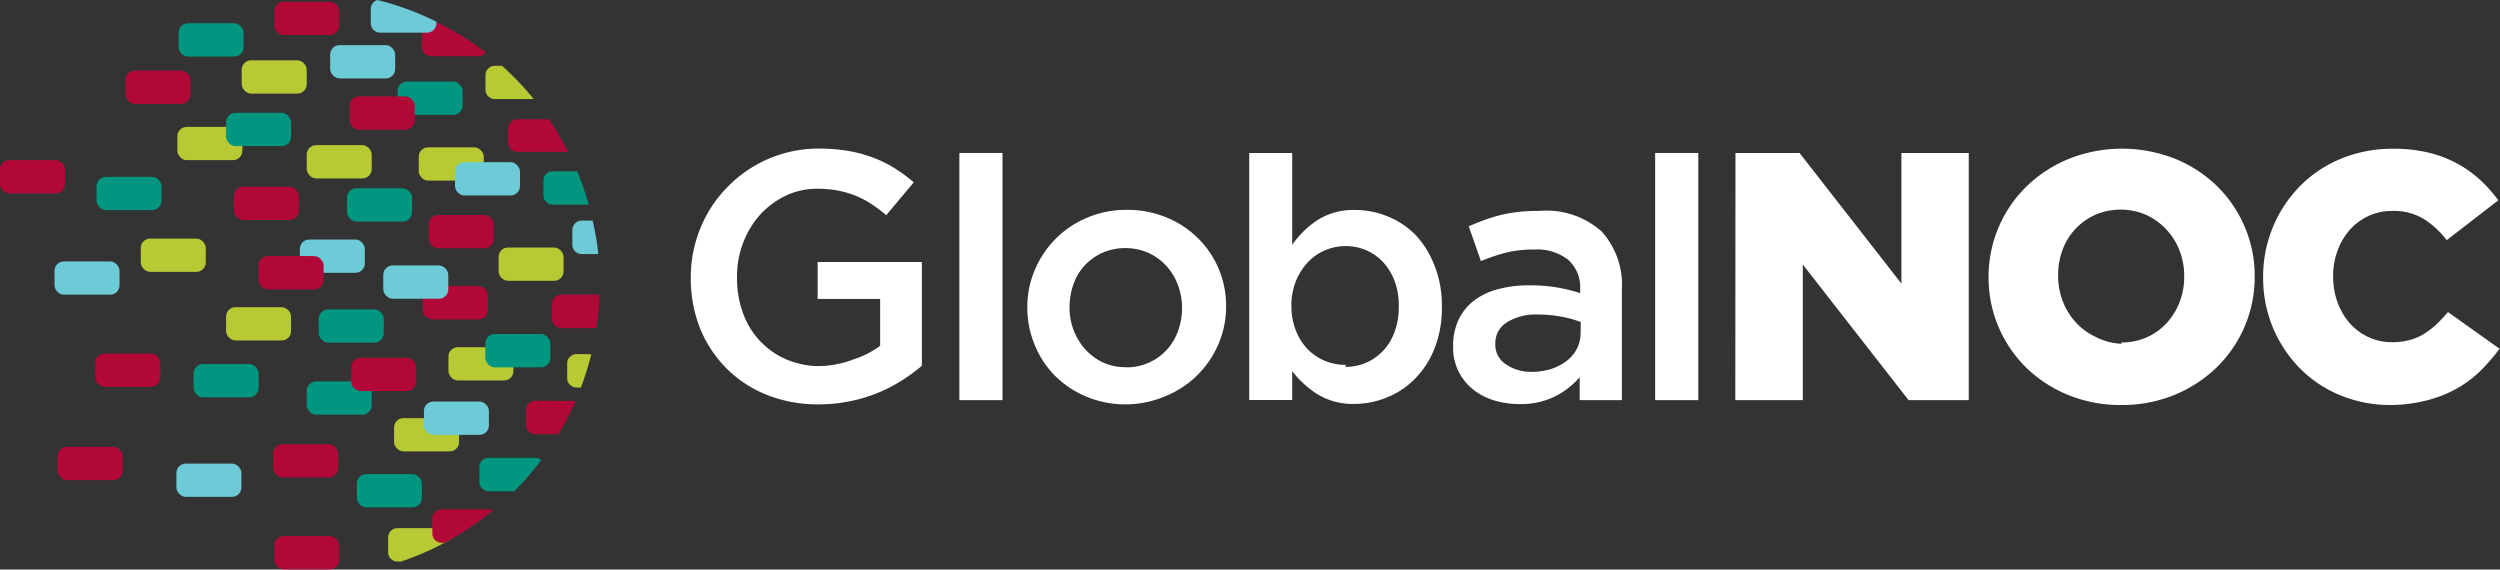 <svg id="Layer_1" data-name="Layer 1" xmlns="http://www.w3.org/2000/svg" width="160" height="36.45" viewBox="0 0 160 36.45"><rect x="0" y="0" width="160" height="36.45" fill="#333333" stroke="none"/><title>globalnoc-logoArtboard 1</title><path d="M52.42,25.88a8.79,8.79,0,0,1-3.37-.62,7.62,7.62,0,0,1-2.59-1.72A7.7,7.7,0,0,1,44.8,21a8.64,8.64,0,0,1-.59-3.22v0a8.29,8.29,0,0,1,.6-3.14,8,8,0,0,1,1.69-2.61A8.12,8.12,0,0,1,52.4,9.51a11.13,11.13,0,0,1,1.89.15,8.74,8.74,0,0,1,1.57.42,7.93,7.93,0,0,1,1.37.67,10,10,0,0,1,1.25.92l-1.76,2.1a10,10,0,0,0-.93-.7,5.73,5.73,0,0,0-1-.53,6.15,6.15,0,0,0-1.14-.34,7,7,0,0,0-1.37-.12,4.59,4.59,0,0,0-2,.45,5.28,5.28,0,0,0-1.63,1.21,5.65,5.65,0,0,0-1.08,1.78,5.9,5.9,0,0,0-.4,2.15v0A6.5,6.5,0,0,0,47.54,20a5.06,5.06,0,0,0,2.78,3,5.42,5.42,0,0,0,2.2.43A6.58,6.58,0,0,0,54.63,23a5.92,5.92,0,0,0,1.7-.87v-3h-4V16.77H59v6.64a11.75,11.75,0,0,1-1.3.95,9.72,9.72,0,0,1-3.31,1.32A10,10,0,0,1,52.42,25.88Z" style="fill:#fff"/><path d="M61.4,9.79h2.76V25.61H61.4Z" style="fill:#fff"/><path d="M72.06,25.88a6.48,6.48,0,0,1-2.52-.49,6.25,6.25,0,0,1-2-1.32,6,6,0,0,1-1.32-2,6.12,6.12,0,0,1-.47-2.4v0a6,6,0,0,1,.49-2.42,6.22,6.22,0,0,1,3.34-3.32,6.41,6.41,0,0,1,2.54-.5,6.54,6.54,0,0,1,2.54.49A6.11,6.11,0,0,1,78,17.21a6.09,6.09,0,0,1,.47,2.41v0a6,6,0,0,1-.49,2.4,6.2,6.2,0,0,1-3.36,3.32A6.49,6.49,0,0,1,72.06,25.88Zm0-2.37a3.53,3.53,0,0,0,1.49-.31,3.47,3.47,0,0,0,1.13-.82,3.56,3.56,0,0,0,.72-1.21,4.29,4.29,0,0,0,.25-1.46v0a4.13,4.13,0,0,0-.27-1.49,3.75,3.75,0,0,0-.75-1.22,3.6,3.6,0,0,0-1.14-.82,3.7,3.7,0,0,0-2.94,0,3.56,3.56,0,0,0-1.13.81,3.43,3.43,0,0,0-.72,1.21,4.39,4.39,0,0,0-.25,1.47v0a4,4,0,0,0,.27,1.48,3.91,3.91,0,0,0,.75,1.22,3.53,3.53,0,0,0,1.15.84A3.42,3.42,0,0,0,72.11,23.5Z" style="fill:#fff"/><path d="M86.74,25.85a4.37,4.37,0,0,1-2.44-.63,6.27,6.27,0,0,1-1.6-1.47v1.85H79.95V9.79H82.7l0,5.88a6,6,0,0,1,1.63-1.59,4.28,4.28,0,0,1,2.42-.64,5.39,5.39,0,0,1,2.06.41A5.29,5.29,0,0,1,90.56,15,6,6,0,0,1,91.81,17a6.9,6.9,0,0,1,.47,2.64v0a7.06,7.06,0,0,1-.46,2.64,5.82,5.82,0,0,1-1.24,1.94,5.23,5.23,0,0,1-1.78,1.2A5.44,5.44,0,0,1,86.74,25.85Zm-.62-2.37a3.27,3.27,0,0,0,1.32-.27,3.31,3.31,0,0,0,1.08-.76,3.53,3.53,0,0,0,.73-1.2,4.44,4.44,0,0,0,.27-1.59v0A4.37,4.37,0,0,0,89.26,18a3.66,3.66,0,0,0-.73-1.21,3.24,3.24,0,0,0-1.08-.77,3.27,3.27,0,0,0-1.32-.27,3.34,3.34,0,0,0-1.33.27,3.25,3.25,0,0,0-1.11.78,3.87,3.87,0,0,0-.76,1.21,4.13,4.13,0,0,0-.28,1.56v0a4.22,4.22,0,0,0,.28,1.57,3.7,3.7,0,0,0,.76,1.21,3.36,3.36,0,0,0,2.44,1Z" style="fill:#fff"/><path d="M101.1,25.61V24.14a5.1,5.1,0,0,1-1.56,1.22,4.92,4.92,0,0,1-2.3.5,5.48,5.48,0,0,1-1.63-.24,4,4,0,0,1-1.34-.7A3.4,3.4,0,0,1,93,22.17v0a3.88,3.88,0,0,1,.36-1.73,3.37,3.37,0,0,1,1-1.22,4.4,4.4,0,0,1,1.54-.72,7.5,7.5,0,0,1,1.93-.24,10.62,10.62,0,0,1,1.84.14,11.16,11.16,0,0,1,1.46.36v-.23a2.38,2.38,0,0,0-.76-1.9,3.24,3.24,0,0,0-2.18-.66,7.3,7.3,0,0,0-1.81.2,11.87,11.87,0,0,0-1.6.54L94,14.49a12.6,12.6,0,0,1,2-.72,10.05,10.05,0,0,1,2.51-.27,5.3,5.3,0,0,1,4,1.32,5.1,5.1,0,0,1,1.29,3.72v7.07Zm.07-5a7,7,0,0,0-1.23-.34,8,8,0,0,0-1.5-.14,3.51,3.51,0,0,0-2,.5A1.56,1.56,0,0,0,95.7,22v0a1.48,1.48,0,0,0,.67,1.31A2.85,2.85,0,0,0,98,23.8a4.17,4.17,0,0,0,1.25-.18,3.24,3.24,0,0,0,1-.51,2.32,2.32,0,0,0,.67-.79,2.23,2.23,0,0,0,.24-1Z" style="fill:#fff"/><path d="M105.93,9.79h2.76V25.61h-2.76Z" style="fill:#fff"/><path d="M111.07,9.79h4.1l6.52,8.36V9.79H126V25.61h-3.85l-6.77-8.68v8.68h-4.32Z" style="fill:#fff"/><path d="M135.76,25.92a8.8,8.8,0,0,1-3.39-.64,8.35,8.35,0,0,1-2.69-1.75,8.08,8.08,0,0,1-1.77-2.6,8,8,0,0,1-.64-3.19v0a8.06,8.06,0,0,1,2.44-5.82,8.51,8.51,0,0,1,2.71-1.76,9.24,9.24,0,0,1,6.78,0,8.35,8.35,0,0,1,2.69,1.75,8.09,8.09,0,0,1,1.77,2.6,8,8,0,0,1,.64,3.19v0a8.06,8.06,0,0,1-2.44,5.82,8.52,8.52,0,0,1-2.71,1.76A8.8,8.8,0,0,1,135.76,25.92Zm0-4a4,4,0,0,0,1.65-.34,3.81,3.81,0,0,0,1.27-.92,4.26,4.26,0,0,0,.82-1.34,4.51,4.51,0,0,0,.29-1.63v0a4.52,4.52,0,0,0-.29-1.63,4.18,4.18,0,0,0-.84-1.36,4.13,4.13,0,0,0-1.29-.94,4.12,4.12,0,0,0-3.3,0A3.94,3.94,0,0,0,132,16a4.67,4.67,0,0,0-.28,1.63v0a4.52,4.52,0,0,0,.29,1.63,4.28,4.28,0,0,0,.83,1.36,4,4,0,0,0,1.28.94A3.85,3.85,0,0,0,135.79,22Z" style="fill:#fff"/><path d="M153,25.92a8.33,8.33,0,0,1-3.19-.61,7.78,7.78,0,0,1-2.59-1.71,8.22,8.22,0,0,1-2.38-5.86v0a8.25,8.25,0,0,1,2.37-5.84,7.94,7.94,0,0,1,2.63-1.75,8.63,8.63,0,0,1,3.33-.63,9.56,9.56,0,0,1,2.22.24,7.58,7.58,0,0,1,1.82.68,7.27,7.27,0,0,1,1.49,1.05,8.66,8.66,0,0,1,1.19,1.33l-3.3,2.55A5.71,5.71,0,0,0,155.1,14a3.7,3.7,0,0,0-2-.5,3.51,3.51,0,0,0-1.53.33,3.65,3.65,0,0,0-1.19.89,4.17,4.17,0,0,0-.78,1.33,4.67,4.67,0,0,0-.28,1.63v0a4.83,4.83,0,0,0,.28,1.66,4.14,4.14,0,0,0,.78,1.34,3.64,3.64,0,0,0,1.19.89,3.5,3.5,0,0,0,1.53.33,4.32,4.32,0,0,0,1.12-.14,3.41,3.41,0,0,0,.93-.4,5,5,0,0,0,.79-.61,9.26,9.26,0,0,0,.73-.78l3.3,2.35a11.86,11.86,0,0,1-1.23,1.42,7.08,7.08,0,0,1-1.51,1.13,7.92,7.92,0,0,1-1.9.75A9.46,9.46,0,0,1,153,25.92Z" style="fill:#fff"/><rect x="3.69" y="28.6" width="4.16" height="2.13" rx="0.6" ry="0.6" style="fill:#b20838"/><rect y="10.25" width="4.16" height="2.13" rx="0.6" ry="0.6" style="fill:#b20838"/><path d="M38.29,16.26H37.23a.6.6,0,0,1-.6-.6v-.94a.6.6,0,0,1,.6-.6h.7A16.84,16.84,0,0,1,38.29,16.26Z" style="fill:#6dcad7"/><rect x="28.7" y="22.22" width="4.16" height="2.13" rx="0.6" ry="0.6" style="fill:#b7ca33"/><rect x="19.19" y="15.33" width="4.16" height="2.13" rx="0.6" ry="0.6" style="fill:#6dcad7"/><path d="M34.64,29.44a19.74,19.74,0,0,1-1.72,2H31.28a.6.6,0,0,1-.6-.6v-.94a.6.6,0,0,1,.6-.6h3A.59.59,0,0,1,34.64,29.44Z" style="fill:#00967f"/><rect x="11.35" y="8.12" width="4.16" height="2.13" rx="0.6" ry="0.6" style="fill:#b7ca33"/><rect x="6.1" y="22.63" width="4.16" height="2.13" rx="0.6" ry="0.6" style="fill:#b20838"/><rect x="31.91" y="15.84" width="4.16" height="2.13" rx="0.6" ry="0.6" style="fill:#b7ca33"/><rect x="8.03" y="4.52" width="4.16" height="2.13" rx="0.6" ry="0.6" style="fill:#b20838"/><path d="M34.16,6.34H31.67a.6.6,0,0,1-.6-.6V4.81a.6.6,0,0,1,.6-.6h.46A19.28,19.28,0,0,1,34.16,6.34Z" style="fill:#b7ca33"/><rect x="6.18" y="11.32" width="4.16" height="2.13" rx="0.6" ry="0.6" style="fill:#00967f"/><rect x="27.44" y="13.76" width="4.16" height="2.13" rx="0.6" ry="0.6" style="fill:#b20838"/><rect x="17.48" y="28.43" width="4.16" height="2.13" rx="0.6" ry="0.6" style="fill:#b20838"/><rect x="19.63" y="9.29" width="4.16" height="2.13" rx="0.6" ry="0.6" style="fill:#b7ca33"/><rect x="11.43" y="1.49" width="4.16" height="2.13" rx="0.6" ry="0.6" style="fill:#00967f"/><rect x="19.63" y="24.41" width="4.16" height="2.13" rx="0.6" ry="0.6" style="fill:#00967f"/><rect x="22.84" y="30.34" width="4.16" height="2.13" rx="0.6" ry="0.6" style="fill:#00967f"/><rect x="14.97" y="11.95" width="4.16" height="2.13" rx="0.6" ry="0.6" style="fill:#b20838"/><rect x="3.49" y="16.73" width="4.16" height="2.13" rx="0.6" ry="0.6" style="fill:#6dcad7"/><path d="M36.36,9.72a.71.71,0,0,1-.24,0h-3a.6.6,0,0,1-.6-.6V8.23a.6.6,0,0,1,.6-.6h2A17.23,17.23,0,0,1,36.36,9.72Z" style="fill:#b20838"/><path d="M31.08,3.36a.6.6,0,0,1-.48.24h-3A.6.6,0,0,1,27,3V2.06a.6.6,0,0,1,.6-.6h.43A17.42,17.42,0,0,1,31.08,3.36Z" style="fill:#b20838"/><rect x="26.8" y="9.43" width="4.16" height="2.13" rx="0.6" ry="0.6" style="fill:#b7ca33"/><path d="M29,34.41l-.44.27-.1.05a17.56,17.56,0,0,1-2.8,1.21h-.22a.6.6,0,0,1-.6-.6v-.94a.6.6,0,0,1,.6-.6h3A.6.6,0,0,1,29,34.41Z" style="fill:#b7ca33"/><rect x="20.4" y="19.8" width="4.16" height="2.13" rx="0.6" ry="0.6" style="fill:#00967f"/><rect x="15.47" y="3.86" width="4.16" height="2.13" rx="0.6" ry="0.6" style="fill:#b7ca33"/><rect x="25.22" y="26.76" width="4.16" height="2.13" rx="0.6" ry="0.6" style="fill:#b7ca33"/><rect x="11.29" y="29.67" width="4.16" height="2.13" rx="0.6" ry="0.6" style="fill:#6dcad7"/><rect x="9.01" y="15.27" width="4.16" height="2.13" rx="0.6" ry="0.6" style="fill:#b7ca33"/><path d="M27.93,1.39v.1a.6.6,0,0,1-.6.6h-3a.6.6,0,0,1-.6-.6V.55A.6.6,0,0,1,24.15,0,18.26,18.26,0,0,1,27.93,1.39Z" style="fill:#6dcad7"/><path d="M37.84,22.67a18.71,18.71,0,0,1-.66,2.13H36.9a.6.6,0,0,1-.6-.6v-.94a.6.6,0,0,1,.6-.6Z" style="fill:#b7ca33"/><rect x="17.55" y="34.31" width="4.16" height="2.13" rx="0.6" ry="0.6" style="fill:#b20838"/><rect x="22.48" y="22.9" width="4.16" height="2.13" rx="0.6" ry="0.6" style="fill:#b20838"/><rect x="27.06" y="18.31" width="4.16" height="2.13" rx="0.6" ry="0.6" style="fill:#b20838"/><rect x="17.55" y="0.11" width="4.16" height="2.13" rx="0.6" ry="0.6" style="fill:#b20838"/><rect x="14.47" y="7.22" width="4.16" height="2.13" rx="0.6" ry="0.6" style="fill:#00967f"/><path d="M31.55,32.67A18.46,18.46,0,0,1,29,34.43l-.55.31h-.18a.6.6,0,0,1-.6-.6V33.2a.6.6,0,0,1,.6-.6h3A.6.6,0,0,1,31.55,32.67Z" style="fill:#b20838"/><path d="M36.84,25.66a17.91,17.91,0,0,1-1.1,2.13H34.26a.6.6,0,0,1-.6-.6v-.94a.6.6,0,0,1,.6-.6Z" style="fill:#b20838"/><rect x="14.47" y="19.66" width="4.16" height="2.13" rx="0.6" ry="0.6" style="fill:#b7ca33"/><rect x="22.21" y="12.05" width="4.16" height="2.13" rx="0.6" ry="0.6" style="fill:#00967f"/><rect x="25.45" y="5.22" width="4.16" height="2.13" rx="0.6" ry="0.6" style="fill:#00967f"/><path d="M37.68,13.1h-2.3a.6.6,0,0,1-.6-.6v-.94a.6.6,0,0,1,.6-.6h1.56A18.61,18.61,0,0,1,37.68,13.1Z" style="fill:#00967f"/><rect x="22.38" y="6.17" width="4.16" height="2.13" rx="0.6" ry="0.6" style="fill:#b20838"/><rect x="29.12" y="10.38" width="4.16" height="2.13" rx="0.6" ry="0.6" style="fill:#6dcad7"/><rect x="31.06" y="21.38" width="4.16" height="2.13" rx="0.6" ry="0.6" style="fill:#00967f"/><path d="M38.36,18.85A15.68,15.68,0,0,1,38.17,21H35.93a.6.6,0,0,1-.6-.6v-.95a.61.61,0,0,1,.6-.6Z" style="fill:#b20838"/><rect x="12.39" y="23.3" width="4.16" height="2.13" rx="0.6" ry="0.6" style="fill:#00967f"/><rect x="24.53" y="16.99" width="4.16" height="2.13" rx="0.6" ry="0.6" style="fill:#6dcad7"/><rect x="21.13" y="2.89" width="4.16" height="2.13" rx="0.6" ry="0.6" style="fill:#6dcad7"/><rect x="27.13" y="25.7" width="4.16" height="2.13" rx="0.6" ry="0.6" style="fill:#6dcad7"/><rect x="16.55" y="16.39" width="4.16" height="2.13" rx="0.6" ry="0.6" style="fill:#b20838"/></svg>